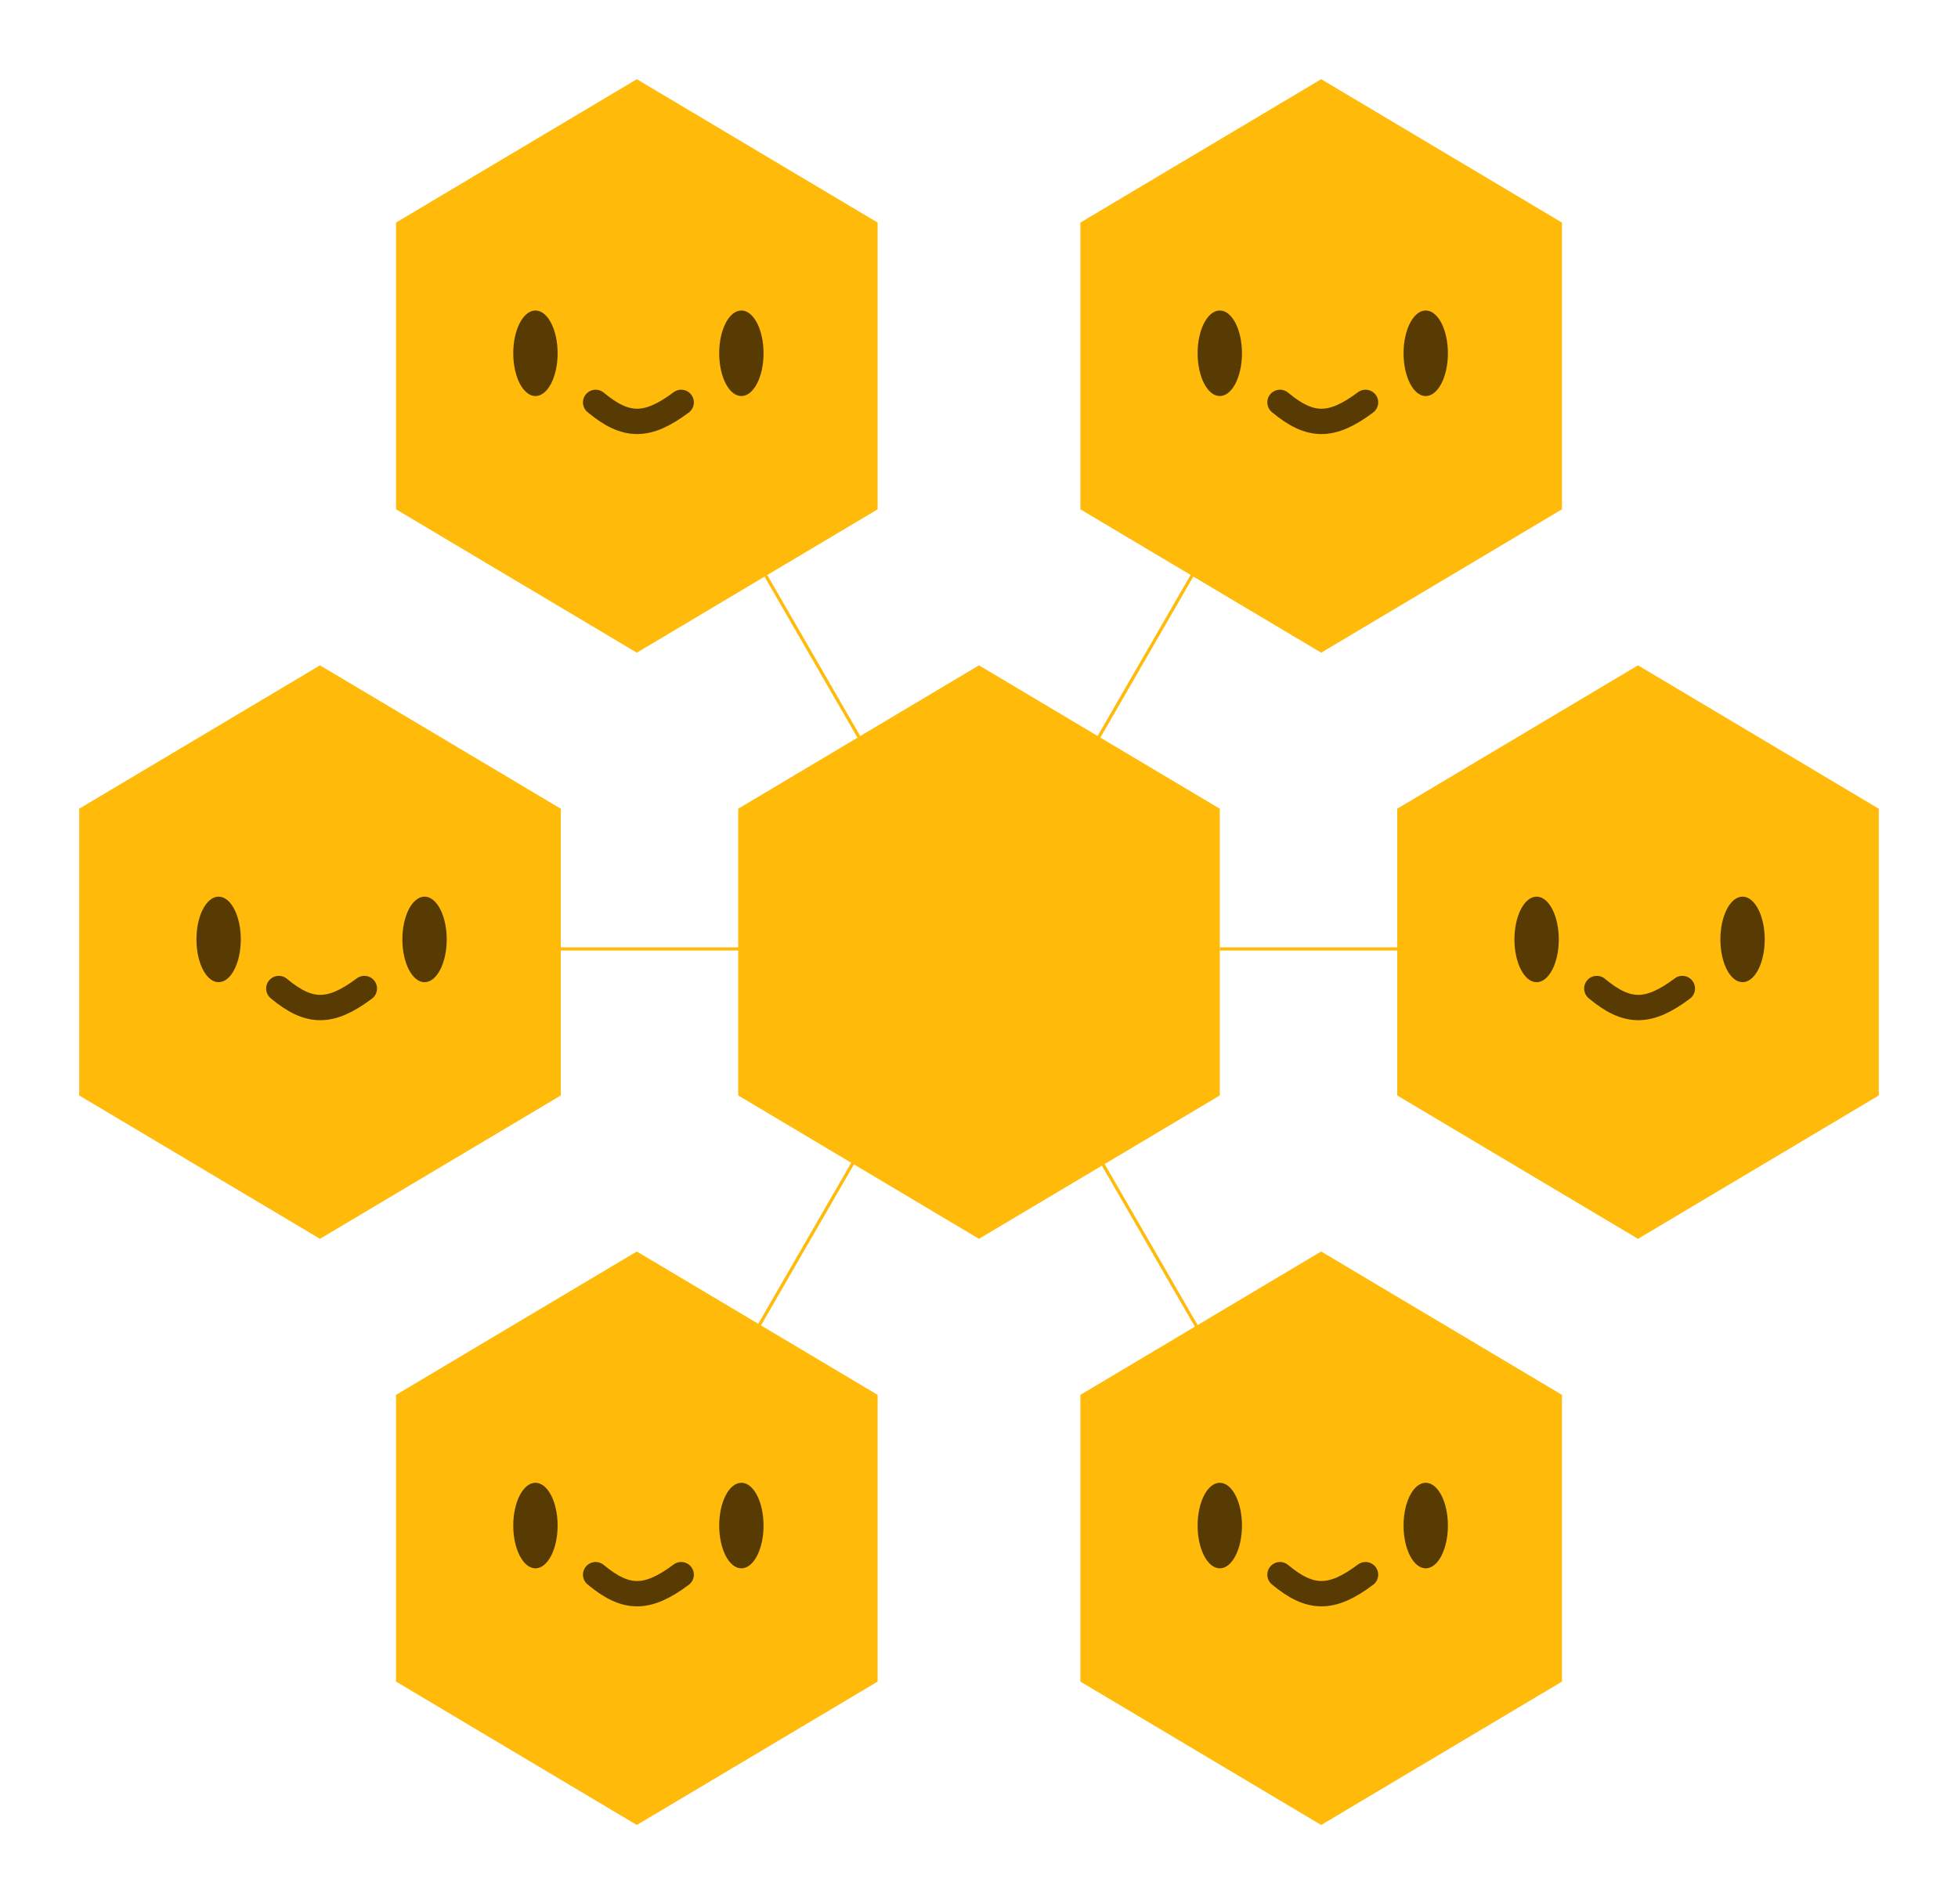 <svg width="618" height="601" viewBox="0 0 618 601" fill="none" xmlns="http://www.w3.org/2000/svg">
<g filter="url(#filter0_d_96_142)">
<path d="M492.5 440.534V530.465L417 575.418L341.5 530.465V440.534L417 395.581L492.5 440.534Z" fill="#FFBA0A" stroke="#FFBA0A"/>
<path d="M276.5 440.534V530.465L201 575.418L125.5 530.465V440.534L201 395.581L276.5 440.534Z" fill="#FFBA0A" stroke="#FFBA0A"/>
<path d="M592.5 255.534V345.465L517 390.418L441.5 345.465V255.534L517 210.581L592.5 255.534Z" fill="#FFBA0A" stroke="#FFBA0A"/>
<path d="M176.5 255.534V345.465L101 390.418L25.5 345.465V255.534L101 210.581L176.5 255.534Z" fill="#FFBA0A" stroke="#FFBA0A"/>
<path d="M492.5 70.534V160.465L417 205.418L341.5 160.465V70.534L417 25.581L492.5 70.534Z" fill="#FFBA0A" stroke="#FFBA0A"/>
<path d="M276.5 70.534V160.465L201 205.418L125.5 160.465V70.534L201 25.581L276.5 70.534Z" fill="#FFBA0A" stroke="#FFBA0A"/>
<path d="M384.5 255.534V345.465L309 390.418L233.5 345.465V255.534L309 210.581L384.5 255.534Z" fill="#FFBA0A" stroke="#FFBA0A"/>
<ellipse opacity="0.7" cx="69" cy="296.5" rx="7" ry="13.5" fill="#100700"/>
<ellipse opacity="0.7" cx="169" cy="111.5" rx="7" ry="13.5" fill="#100700"/>
<ellipse opacity="0.7" cx="385" cy="111.5" rx="7" ry="13.5" fill="#100700"/>
<ellipse opacity="0.7" cx="485" cy="296.5" rx="7" ry="13.5" fill="#100700"/>
<ellipse opacity="0.7" cx="385" cy="481.5" rx="7" ry="13.5" fill="#100700"/>
<ellipse opacity="0.7" cx="169" cy="481.5" rx="7" ry="13.5" fill="#100700"/>
<ellipse opacity="0.7" cx="134" cy="296.5" rx="7" ry="13.5" fill="#100700"/>
<ellipse opacity="0.7" cx="234" cy="111.5" rx="7" ry="13.5" fill="#100700"/>
<ellipse opacity="0.7" cx="450" cy="111.5" rx="7" ry="13.5" fill="#100700"/>
<ellipse opacity="0.7" cx="550" cy="296.5" rx="7" ry="13.5" fill="#100700"/>
<ellipse opacity="0.7" cx="450" cy="481.5" rx="7" ry="13.5" fill="#100700"/>
<ellipse opacity="0.7" cx="234" cy="481.5" rx="7" ry="13.5" fill="#100700"/>
<path opacity="0.7" d="M88 312C97.556 319.96 104.247 320.04 115 312" stroke="#100700" stroke-width="8" stroke-linecap="round"/>
<path opacity="0.7" d="M188 127C197.556 134.96 204.247 135.04 215 127" stroke="#100700" stroke-width="8" stroke-linecap="round"/>
<path opacity="0.7" d="M404 127C413.556 134.96 420.247 135.04 431 127" stroke="#100700" stroke-width="8" stroke-linecap="round"/>
<path opacity="0.7" d="M504 312C513.556 319.96 520.247 320.04 531 312" stroke="#100700" stroke-width="8" stroke-linecap="round"/>
<path opacity="0.7" d="M404 497C413.556 504.96 420.247 505.04 431 497" stroke="#100700" stroke-width="8" stroke-linecap="round"/>
<path opacity="0.7" d="M188 497C197.556 504.96 204.247 505.04 215 497" stroke="#100700" stroke-width="8" stroke-linecap="round"/>
<line x1="177" y1="299.5" x2="233.45" y2="299.5" stroke="#FFBA0A"/>
<line x1="385" y1="299.5" x2="441" y2="299.5" stroke="#FFBA0A"/>
<line x1="239.55" y1="418.424" x2="269.3" y2="366.895" stroke="#FFBA0A"/>
<line x1="346.539" y1="233.114" x2="376.249" y2="181.655" stroke="#FFBA0A"/>
<line x1="241.734" y1="181.74" x2="271.234" y2="232.836" stroke="#FFBA0A"/>
<line x1="348.089" y1="367.416" x2="377.799" y2="418.875" stroke="#FFBA0A"/>
</g>
<defs>
<filter id="filter0_d_96_142" x="0" y="0" width="618" height="601" filterUnits="userSpaceOnUse" color-interpolation-filters="sRGB">
<feFlood flood-opacity="0" result="BackgroundImageFix"/>
<feColorMatrix in="SourceAlpha" type="matrix" values="0 0 0 0 0 0 0 0 0 0 0 0 0 0 0 0 0 0 127 0" result="hardAlpha"/>
<feOffset/>
<feGaussianBlur stdDeviation="12.5"/>
<feComposite in2="hardAlpha" operator="out"/>
<feColorMatrix type="matrix" values="0 0 0 0 1 0 0 0 0 0.729 0 0 0 0 0.039 0 0 0 0.3 0"/>
<feBlend mode="normal" in2="BackgroundImageFix" result="effect1_dropShadow_96_142"/>
<feBlend mode="normal" in="SourceGraphic" in2="effect1_dropShadow_96_142" result="shape"/>
</filter>
</defs>
</svg>
